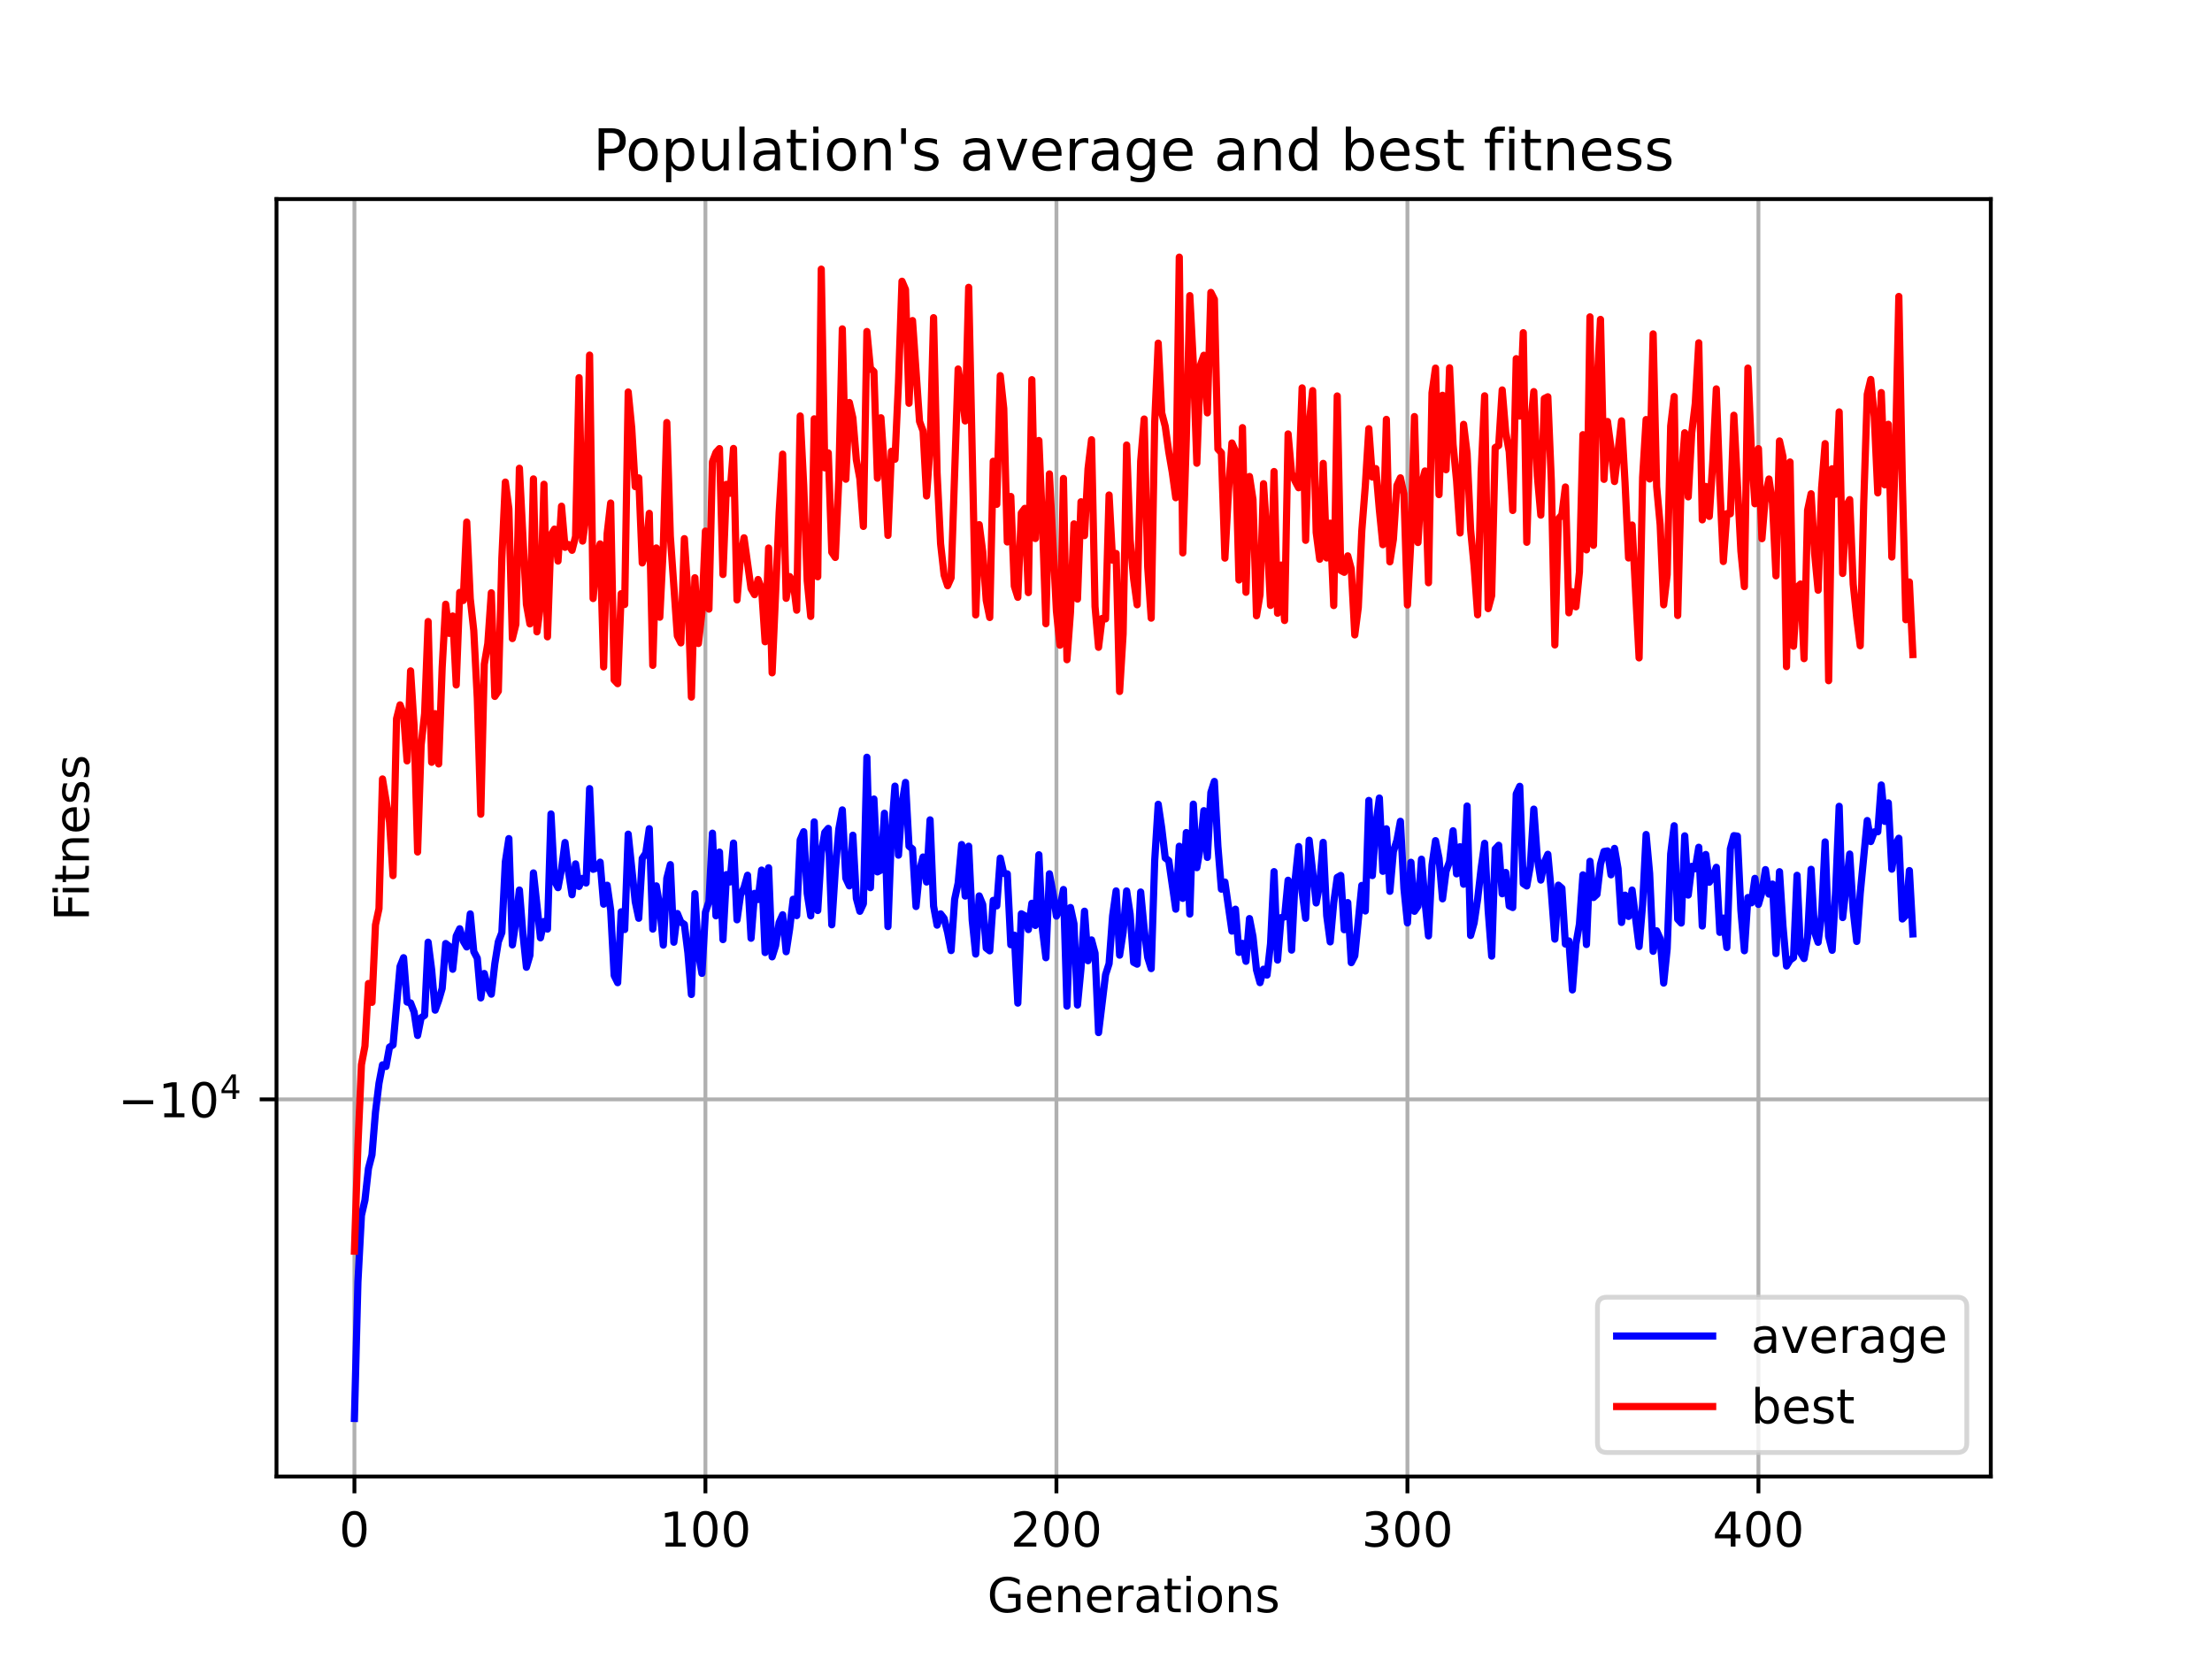 <?xml version="1.0" encoding="utf-8" standalone="no"?>
<!DOCTYPE svg PUBLIC "-//W3C//DTD SVG 1.1//EN"
  "http://www.w3.org/Graphics/SVG/1.1/DTD/svg11.dtd">
<!-- Created with matplotlib (https://matplotlib.org/) -->
<svg height="345.6pt" version="1.1" viewBox="0 0 460.8 345.6" width="460.8pt" xmlns="http://www.w3.org/2000/svg" xmlns:xlink="http://www.w3.org/1999/xlink">
 <defs>
  <style type="text/css">*{stroke-linecap:butt;stroke-linejoin:round;}</style>
 </defs>
 <g id="figure_1">
  <g id="patch_1">
   <path d="M 0 345.6 
L 460.8 345.6 
L 460.8 0 
L 0 0 
z
" style="fill:#ffffff;"/>
  </g>
  <g id="axes_1">
   <g id="patch_2">
    <path d="M 57.6 307.584 
L 414.72 307.584 
L 414.72 41.472 
L 57.6 41.472 
z
" style="fill:#ffffff;"/>
   </g>
   <g id="matplotlib.axis_1">
    <g id="xtick_1">
     <g id="line2d_1">
      <path clip-path="url(#p212d1cd836)" d="M 73.833 307.584 
L 73.833 41.472 
" style="fill:none;stroke:#b0b0b0;stroke-linecap:square;stroke-width:0.8;"/>
     </g>
     <g id="line2d_2">
      <defs>
       <path d="M 0 0 
L 0 3.5 
" id="me9fda56ee0" style="stroke:#000000;stroke-width:0.8;"/>
      </defs>
      <g>
       <use style="stroke:#000000;stroke-width:0.8;" x="73.833" xlink:href="#me9fda56ee0" y="307.584"/>
      </g>
     </g>
     <g id="text_1">
      <!-- 0 -->
      <g transform="translate(70.651 322.182)scale(0.1 -0.1)">
       <defs>
        <path d="M 31.781 66.406 
Q 24.172 66.406 20.328 58.906 
Q 16.5 51.422 16.5 36.375 
Q 16.5 21.391 20.328 13.891 
Q 24.172 6.391 31.781 6.391 
Q 39.453 6.391 43.281 13.891 
Q 47.125 21.391 47.125 36.375 
Q 47.125 51.422 43.281 58.906 
Q 39.453 66.406 31.781 66.406 
z
M 31.781 74.219 
Q 44.047 74.219 50.516 64.516 
Q 56.984 54.828 56.984 36.375 
Q 56.984 17.969 50.516 8.266 
Q 44.047 -1.422 31.781 -1.422 
Q 19.531 -1.422 13.062 8.266 
Q 6.594 17.969 6.594 36.375 
Q 6.594 54.828 13.062 64.516 
Q 19.531 74.219 31.781 74.219 
z
" id="DejaVuSans-48"/>
       </defs>
       <use xlink:href="#DejaVuSans-48"/>
      </g>
     </g>
    </g>
    <g id="xtick_2">
     <g id="line2d_3">
      <path clip-path="url(#p212d1cd836)" d="M 146.953 307.584 
L 146.953 41.472 
" style="fill:none;stroke:#b0b0b0;stroke-linecap:square;stroke-width:0.8;"/>
     </g>
     <g id="line2d_4">
      <g>
       <use style="stroke:#000000;stroke-width:0.8;" x="146.953" xlink:href="#me9fda56ee0" y="307.584"/>
      </g>
     </g>
     <g id="text_2">
      <!-- 100 -->
      <g transform="translate(137.409 322.182)scale(0.1 -0.1)">
       <defs>
        <path d="M 12.406 8.297 
L 28.516 8.297 
L 28.516 63.922 
L 10.984 60.406 
L 10.984 69.391 
L 28.422 72.906 
L 38.281 72.906 
L 38.281 8.297 
L 54.391 8.297 
L 54.391 0 
L 12.406 0 
z
" id="DejaVuSans-49"/>
       </defs>
       <use xlink:href="#DejaVuSans-49"/>
       <use x="63.623" xlink:href="#DejaVuSans-48"/>
       <use x="127.246" xlink:href="#DejaVuSans-48"/>
      </g>
     </g>
    </g>
    <g id="xtick_3">
     <g id="line2d_5">
      <path clip-path="url(#p212d1cd836)" d="M 220.074 307.584 
L 220.074 41.472 
" style="fill:none;stroke:#b0b0b0;stroke-linecap:square;stroke-width:0.8;"/>
     </g>
     <g id="line2d_6">
      <g>
       <use style="stroke:#000000;stroke-width:0.8;" x="220.074" xlink:href="#me9fda56ee0" y="307.584"/>
      </g>
     </g>
     <g id="text_3">
      <!-- 200 -->
      <g transform="translate(210.53 322.182)scale(0.1 -0.1)">
       <defs>
        <path d="M 19.188 8.297 
L 53.609 8.297 
L 53.609 0 
L 7.328 0 
L 7.328 8.297 
Q 12.938 14.109 22.625 23.891 
Q 32.328 33.688 34.812 36.531 
Q 39.547 41.844 41.422 45.531 
Q 43.312 49.219 43.312 52.781 
Q 43.312 58.594 39.234 62.25 
Q 35.156 65.922 28.609 65.922 
Q 23.969 65.922 18.812 64.312 
Q 13.672 62.703 7.812 59.422 
L 7.812 69.391 
Q 13.766 71.781 18.938 73 
Q 24.125 74.219 28.422 74.219 
Q 39.75 74.219 46.484 68.547 
Q 53.219 62.891 53.219 53.422 
Q 53.219 48.922 51.531 44.891 
Q 49.859 40.875 45.406 35.406 
Q 44.188 33.984 37.641 27.219 
Q 31.109 20.453 19.188 8.297 
z
" id="DejaVuSans-50"/>
       </defs>
       <use xlink:href="#DejaVuSans-50"/>
       <use x="63.623" xlink:href="#DejaVuSans-48"/>
       <use x="127.246" xlink:href="#DejaVuSans-48"/>
      </g>
     </g>
    </g>
    <g id="xtick_4">
     <g id="line2d_7">
      <path clip-path="url(#p212d1cd836)" d="M 293.194 307.584 
L 293.194 41.472 
" style="fill:none;stroke:#b0b0b0;stroke-linecap:square;stroke-width:0.8;"/>
     </g>
     <g id="line2d_8">
      <g>
       <use style="stroke:#000000;stroke-width:0.8;" x="293.194" xlink:href="#me9fda56ee0" y="307.584"/>
      </g>
     </g>
     <g id="text_4">
      <!-- 300 -->
      <g transform="translate(283.65 322.182)scale(0.1 -0.1)">
       <defs>
        <path d="M 40.578 39.312 
Q 47.656 37.797 51.625 33 
Q 55.609 28.219 55.609 21.188 
Q 55.609 10.406 48.188 4.484 
Q 40.766 -1.422 27.094 -1.422 
Q 22.516 -1.422 17.656 -0.516 
Q 12.797 0.391 7.625 2.203 
L 7.625 11.719 
Q 11.719 9.328 16.594 8.109 
Q 21.484 6.891 26.812 6.891 
Q 36.078 6.891 40.938 10.547 
Q 45.797 14.203 45.797 21.188 
Q 45.797 27.641 41.281 31.266 
Q 36.766 34.906 28.719 34.906 
L 20.219 34.906 
L 20.219 43.016 
L 29.109 43.016 
Q 36.375 43.016 40.234 45.922 
Q 44.094 48.828 44.094 54.297 
Q 44.094 59.906 40.109 62.906 
Q 36.141 65.922 28.719 65.922 
Q 24.656 65.922 20.016 65.031 
Q 15.375 64.156 9.812 62.312 
L 9.812 71.094 
Q 15.438 72.656 20.344 73.438 
Q 25.25 74.219 29.594 74.219 
Q 40.828 74.219 47.359 69.109 
Q 53.906 64.016 53.906 55.328 
Q 53.906 49.266 50.438 45.094 
Q 46.969 40.922 40.578 39.312 
z
" id="DejaVuSans-51"/>
       </defs>
       <use xlink:href="#DejaVuSans-51"/>
       <use x="63.623" xlink:href="#DejaVuSans-48"/>
       <use x="127.246" xlink:href="#DejaVuSans-48"/>
      </g>
     </g>
    </g>
    <g id="xtick_5">
     <g id="line2d_9">
      <path clip-path="url(#p212d1cd836)" d="M 366.314 307.584 
L 366.314 41.472 
" style="fill:none;stroke:#b0b0b0;stroke-linecap:square;stroke-width:0.8;"/>
     </g>
     <g id="line2d_10">
      <g>
       <use style="stroke:#000000;stroke-width:0.8;" x="366.314" xlink:href="#me9fda56ee0" y="307.584"/>
      </g>
     </g>
     <g id="text_5">
      <!-- 400 -->
      <g transform="translate(356.771 322.182)scale(0.1 -0.1)">
       <defs>
        <path d="M 37.797 64.312 
L 12.891 25.391 
L 37.797 25.391 
z
M 35.203 72.906 
L 47.609 72.906 
L 47.609 25.391 
L 58.016 25.391 
L 58.016 17.188 
L 47.609 17.188 
L 47.609 0 
L 37.797 0 
L 37.797 17.188 
L 4.891 17.188 
L 4.891 26.703 
z
" id="DejaVuSans-52"/>
       </defs>
       <use xlink:href="#DejaVuSans-52"/>
       <use x="63.623" xlink:href="#DejaVuSans-48"/>
       <use x="127.246" xlink:href="#DejaVuSans-48"/>
      </g>
     </g>
    </g>
    <g id="text_6">
     <!-- Generations -->
     <g transform="translate(205.662 335.861)scale(0.1 -0.1)">
      <defs>
       <path d="M 59.516 10.406 
L 59.516 29.984 
L 43.406 29.984 
L 43.406 38.094 
L 69.281 38.094 
L 69.281 6.781 
Q 63.578 2.734 56.688 0.656 
Q 49.812 -1.422 42 -1.422 
Q 24.906 -1.422 15.25 8.562 
Q 5.609 18.562 5.609 36.375 
Q 5.609 54.25 15.25 64.234 
Q 24.906 74.219 42 74.219 
Q 49.125 74.219 55.547 72.453 
Q 61.969 70.703 67.391 67.281 
L 67.391 56.781 
Q 61.922 61.422 55.766 63.766 
Q 49.609 66.109 42.828 66.109 
Q 29.438 66.109 22.719 58.641 
Q 16.016 51.172 16.016 36.375 
Q 16.016 21.625 22.719 14.156 
Q 29.438 6.688 42.828 6.688 
Q 48.047 6.688 52.141 7.594 
Q 56.25 8.5 59.516 10.406 
z
" id="DejaVuSans-71"/>
       <path d="M 56.203 29.594 
L 56.203 25.203 
L 14.891 25.203 
Q 15.484 15.922 20.484 11.062 
Q 25.484 6.203 34.422 6.203 
Q 39.594 6.203 44.453 7.469 
Q 49.312 8.734 54.109 11.281 
L 54.109 2.781 
Q 49.266 0.734 44.188 -0.344 
Q 39.109 -1.422 33.891 -1.422 
Q 20.797 -1.422 13.156 6.188 
Q 5.516 13.812 5.516 26.812 
Q 5.516 40.234 12.766 48.109 
Q 20.016 56 32.328 56 
Q 43.359 56 49.781 48.891 
Q 56.203 41.797 56.203 29.594 
z
M 47.219 32.234 
Q 47.125 39.594 43.094 43.984 
Q 39.062 48.391 32.422 48.391 
Q 24.906 48.391 20.391 44.141 
Q 15.875 39.891 15.188 32.172 
z
" id="DejaVuSans-101"/>
       <path d="M 54.891 33.016 
L 54.891 0 
L 45.906 0 
L 45.906 32.719 
Q 45.906 40.484 42.875 44.328 
Q 39.844 48.188 33.797 48.188 
Q 26.516 48.188 22.312 43.547 
Q 18.109 38.922 18.109 30.906 
L 18.109 0 
L 9.078 0 
L 9.078 54.688 
L 18.109 54.688 
L 18.109 46.188 
Q 21.344 51.125 25.703 53.562 
Q 30.078 56 35.797 56 
Q 45.219 56 50.047 50.172 
Q 54.891 44.344 54.891 33.016 
z
" id="DejaVuSans-110"/>
       <path d="M 41.109 46.297 
Q 39.594 47.172 37.812 47.578 
Q 36.031 48 33.891 48 
Q 26.266 48 22.188 43.047 
Q 18.109 38.094 18.109 28.812 
L 18.109 0 
L 9.078 0 
L 9.078 54.688 
L 18.109 54.688 
L 18.109 46.188 
Q 20.953 51.172 25.484 53.578 
Q 30.031 56 36.531 56 
Q 37.453 56 38.578 55.875 
Q 39.703 55.766 41.062 55.516 
z
" id="DejaVuSans-114"/>
       <path d="M 34.281 27.484 
Q 23.391 27.484 19.188 25 
Q 14.984 22.516 14.984 16.5 
Q 14.984 11.719 18.141 8.906 
Q 21.297 6.109 26.703 6.109 
Q 34.188 6.109 38.703 11.406 
Q 43.219 16.703 43.219 25.484 
L 43.219 27.484 
z
M 52.203 31.203 
L 52.203 0 
L 43.219 0 
L 43.219 8.297 
Q 40.141 3.328 35.547 0.953 
Q 30.953 -1.422 24.312 -1.422 
Q 15.922 -1.422 10.953 3.297 
Q 6 8.016 6 15.922 
Q 6 25.141 12.172 29.828 
Q 18.359 34.516 30.609 34.516 
L 43.219 34.516 
L 43.219 35.406 
Q 43.219 41.609 39.141 45 
Q 35.062 48.391 27.688 48.391 
Q 23 48.391 18.547 47.266 
Q 14.109 46.141 10.016 43.891 
L 10.016 52.203 
Q 14.938 54.109 19.578 55.047 
Q 24.219 56 28.609 56 
Q 40.484 56 46.344 49.844 
Q 52.203 43.703 52.203 31.203 
z
" id="DejaVuSans-97"/>
       <path d="M 18.312 70.219 
L 18.312 54.688 
L 36.812 54.688 
L 36.812 47.703 
L 18.312 47.703 
L 18.312 18.016 
Q 18.312 11.328 20.141 9.422 
Q 21.969 7.516 27.594 7.516 
L 36.812 7.516 
L 36.812 0 
L 27.594 0 
Q 17.188 0 13.234 3.875 
Q 9.281 7.766 9.281 18.016 
L 9.281 47.703 
L 2.688 47.703 
L 2.688 54.688 
L 9.281 54.688 
L 9.281 70.219 
z
" id="DejaVuSans-116"/>
       <path d="M 9.422 54.688 
L 18.406 54.688 
L 18.406 0 
L 9.422 0 
z
M 9.422 75.984 
L 18.406 75.984 
L 18.406 64.594 
L 9.422 64.594 
z
" id="DejaVuSans-105"/>
       <path d="M 30.609 48.391 
Q 23.391 48.391 19.188 42.75 
Q 14.984 37.109 14.984 27.297 
Q 14.984 17.484 19.156 11.844 
Q 23.344 6.203 30.609 6.203 
Q 37.797 6.203 41.984 11.859 
Q 46.188 17.531 46.188 27.297 
Q 46.188 37.016 41.984 42.703 
Q 37.797 48.391 30.609 48.391 
z
M 30.609 56 
Q 42.328 56 49.016 48.375 
Q 55.719 40.766 55.719 27.297 
Q 55.719 13.875 49.016 6.219 
Q 42.328 -1.422 30.609 -1.422 
Q 18.844 -1.422 12.172 6.219 
Q 5.516 13.875 5.516 27.297 
Q 5.516 40.766 12.172 48.375 
Q 18.844 56 30.609 56 
z
" id="DejaVuSans-111"/>
       <path d="M 44.281 53.078 
L 44.281 44.578 
Q 40.484 46.531 36.375 47.5 
Q 32.281 48.484 27.875 48.484 
Q 21.188 48.484 17.844 46.438 
Q 14.5 44.391 14.5 40.281 
Q 14.5 37.156 16.891 35.375 
Q 19.281 33.594 26.516 31.984 
L 29.594 31.297 
Q 39.156 29.25 43.188 25.516 
Q 47.219 21.781 47.219 15.094 
Q 47.219 7.469 41.188 3.016 
Q 35.156 -1.422 24.609 -1.422 
Q 20.219 -1.422 15.453 -0.562 
Q 10.688 0.297 5.422 2 
L 5.422 11.281 
Q 10.406 8.688 15.234 7.391 
Q 20.062 6.109 24.812 6.109 
Q 31.156 6.109 34.562 8.281 
Q 37.984 10.453 37.984 14.406 
Q 37.984 18.062 35.516 20.016 
Q 33.062 21.969 24.703 23.781 
L 21.578 24.516 
Q 13.234 26.266 9.516 29.906 
Q 5.812 33.547 5.812 39.891 
Q 5.812 47.609 11.281 51.797 
Q 16.75 56 26.812 56 
Q 31.781 56 36.172 55.266 
Q 40.578 54.547 44.281 53.078 
z
" id="DejaVuSans-115"/>
      </defs>
      <use xlink:href="#DejaVuSans-71"/>
      <use x="77.49" xlink:href="#DejaVuSans-101"/>
      <use x="139.014" xlink:href="#DejaVuSans-110"/>
      <use x="202.393" xlink:href="#DejaVuSans-101"/>
      <use x="263.916" xlink:href="#DejaVuSans-114"/>
      <use x="305.029" xlink:href="#DejaVuSans-97"/>
      <use x="366.309" xlink:href="#DejaVuSans-116"/>
      <use x="405.518" xlink:href="#DejaVuSans-105"/>
      <use x="433.301" xlink:href="#DejaVuSans-111"/>
      <use x="494.482" xlink:href="#DejaVuSans-110"/>
      <use x="557.861" xlink:href="#DejaVuSans-115"/>
     </g>
    </g>
   </g>
   <g id="matplotlib.axis_2">
    <g id="ytick_1">
     <g id="line2d_11">
      <path clip-path="url(#p212d1cd836)" d="M 57.6 229.021 
L 414.72 229.021 
" style="fill:none;stroke:#b0b0b0;stroke-linecap:square;stroke-width:0.8;"/>
     </g>
     <g id="line2d_12">
      <defs>
       <path d="M 0 0 
L -3.5 0 
" id="mbbadbea85d" style="stroke:#000000;stroke-width:0.8;"/>
      </defs>
      <g>
       <use style="stroke:#000000;stroke-width:0.8;" x="57.6" xlink:href="#mbbadbea85d" y="229.021"/>
      </g>
     </g>
     <g id="text_7">
      <!-- $\mathdefault{-10^{4}}$ -->
      <g transform="translate(24.6 232.82)scale(0.1 -0.1)">
       <defs>
        <path d="M 10.594 35.5 
L 73.188 35.5 
L 73.188 27.203 
L 10.594 27.203 
z
" id="DejaVuSans-8722"/>
       </defs>
       <use transform="translate(0 0.684)" xlink:href="#DejaVuSans-8722"/>
       <use transform="translate(83.789 0.684)" xlink:href="#DejaVuSans-49"/>
       <use transform="translate(147.412 0.684)" xlink:href="#DejaVuSans-48"/>
       <use transform="translate(211.992 38.966)scale(0.7)" xlink:href="#DejaVuSans-52"/>
      </g>
     </g>
    </g>
    <g id="text_8">
     <!-- Fitness -->
     <g transform="translate(18.52 191.845)rotate(-90)scale(0.1 -0.1)">
      <defs>
       <path d="M 9.812 72.906 
L 51.703 72.906 
L 51.703 64.594 
L 19.672 64.594 
L 19.672 43.109 
L 48.578 43.109 
L 48.578 34.812 
L 19.672 34.812 
L 19.672 0 
L 9.812 0 
z
" id="DejaVuSans-70"/>
      </defs>
      <use xlink:href="#DejaVuSans-70"/>
      <use x="50.27" xlink:href="#DejaVuSans-105"/>
      <use x="78.053" xlink:href="#DejaVuSans-116"/>
      <use x="117.262" xlink:href="#DejaVuSans-110"/>
      <use x="180.641" xlink:href="#DejaVuSans-101"/>
      <use x="242.164" xlink:href="#DejaVuSans-115"/>
      <use x="294.264" xlink:href="#DejaVuSans-115"/>
     </g>
    </g>
   </g>
   <g id="line2d_13">
    <path clip-path="url(#p212d1cd836)" d="M 73.833 295.488 
L 74.564 267.054 
L 75.295 253.194 
L 76.026 250.003 
L 76.758 243.405 
L 77.489 240.566 
L 78.22 231.656 
L 78.951 225.669 
L 79.682 221.827 
L 80.414 222.164 
L 81.145 218.132 
L 81.876 217.675 
L 83.338 201.332 
L 84.07 199.509 
L 84.801 208.747 
L 85.532 208.928 
L 86.263 210.827 
L 86.994 215.703 
L 87.726 212.017 
L 88.457 211.51 
L 89.188 196.273 
L 89.919 202.001 
L 90.65 210.436 
L 91.382 208.409 
L 92.113 205.893 
L 92.844 196.556 
L 93.575 197.131 
L 94.306 201.915 
L 95.038 194.998 
L 95.769 193.477 
L 96.5 196.044 
L 97.231 197.268 
L 97.962 190.384 
L 98.694 198.221 
L 99.425 199.601 
L 100.156 207.883 
L 100.887 202.798 
L 101.618 205.713 
L 102.35 207.108 
L 103.081 200.748 
L 103.812 196.18 
L 104.543 194.274 
L 105.274 179.535 
L 106.006 174.698 
L 106.737 196.841 
L 107.468 191.832 
L 108.199 185.406 
L 108.931 194.483 
L 109.662 201.496 
L 110.393 198.999 
L 111.124 181.845 
L 112.587 195.368 
L 113.318 191.958 
L 114.049 193.546 
L 114.78 169.565 
L 115.511 183.486 
L 116.243 184.917 
L 116.974 181.053 
L 117.705 175.511 
L 118.436 181.599 
L 119.167 186.392 
L 119.899 179.961 
L 120.63 184.662 
L 121.361 182.988 
L 122.092 183.947 
L 122.823 164.281 
L 123.555 181.095 
L 124.286 180.826 
L 125.017 179.602 
L 125.748 188.354 
L 126.479 184.414 
L 127.211 189.572 
L 127.942 203.217 
L 128.673 204.708 
L 129.404 189.948 
L 130.135 193.638 
L 130.867 173.772 
L 132.329 187.84 
L 133.06 191.295 
L 133.791 178.831 
L 134.523 177.741 
L 135.254 172.631 
L 135.985 193.549 
L 136.716 184.541 
L 137.447 188.837 
L 138.179 196.876 
L 138.91 182.97 
L 139.641 180.116 
L 140.372 196.283 
L 141.103 190.306 
L 141.835 192.076 
L 142.566 192.578 
L 143.297 198.469 
L 144.028 207.168 
L 144.76 186.157 
L 145.491 198.563 
L 146.222 202.772 
L 146.953 190.026 
L 147.684 187.836 
L 148.416 173.567 
L 149.147 190.781 
L 149.878 177.498 
L 150.609 195.739 
L 151.34 182.19 
L 152.072 183.731 
L 152.803 175.629 
L 153.534 191.615 
L 154.265 186.455 
L 154.996 184.915 
L 155.728 182.327 
L 156.459 195.456 
L 157.19 186.101 
L 157.921 187.391 
L 158.652 181.255 
L 159.384 198.433 
L 160.115 180.774 
L 160.846 199.327 
L 161.577 196.995 
L 162.308 192.185 
L 163.04 190.563 
L 163.771 198.264 
L 164.502 193.479 
L 165.233 187.33 
L 165.964 190.742 
L 166.696 174.969 
L 167.427 173.26 
L 168.158 186.148 
L 168.889 190.787 
L 169.62 171.212 
L 170.352 189.675 
L 171.083 177.749 
L 171.814 173.418 
L 172.545 172.571 
L 173.276 192.651 
L 174.008 181.281 
L 174.739 172.716 
L 175.47 168.718 
L 176.201 182.952 
L 176.932 184.543 
L 177.664 173.99 
L 178.395 187.142 
L 179.126 189.84 
L 179.857 188.272 
L 180.589 157.75 
L 181.32 184.926 
L 182.051 166.45 
L 182.782 181.628 
L 183.513 181.246 
L 184.245 169.416 
L 184.976 193.026 
L 185.707 173.56 
L 186.438 163.766 
L 187.169 178.147 
L 187.901 167.435 
L 188.632 162.991 
L 189.363 176.275 
L 190.094 176.869 
L 190.825 188.843 
L 191.557 181.44 
L 192.288 178.531 
L 193.019 183.741 
L 193.75 170.793 
L 194.481 188.748 
L 195.213 192.726 
L 195.944 190.377 
L 196.675 191.324 
L 197.406 194.25 
L 198.137 198.017 
L 198.869 187.348 
L 199.6 183.961 
L 200.331 175.932 
L 201.062 186.667 
L 201.793 176.28 
L 202.525 191.669 
L 203.256 198.752 
L 203.987 186.633 
L 204.718 188.414 
L 205.449 197.506 
L 206.181 198.076 
L 206.912 187.562 
L 207.643 188.712 
L 208.374 178.758 
L 209.105 181.959 
L 209.837 182.041 
L 210.568 196.805 
L 211.299 194.807 
L 212.03 208.969 
L 212.761 190.357 
L 213.493 190.779 
L 214.224 193.647 
L 214.955 188.171 
L 215.686 192.786 
L 216.417 178.059 
L 217.149 193.546 
L 217.88 199.512 
L 218.611 182.034 
L 219.342 185.929 
L 220.074 190.841 
L 220.805 189.101 
L 221.536 185.304 
L 222.267 209.591 
L 222.998 189.048 
L 223.73 192.434 
L 224.461 209.367 
L 225.192 201.757 
L 225.923 189.823 
L 226.654 200.135 
L 227.386 195.806 
L 228.117 198.557 
L 228.848 215.111 
L 230.31 203.038 
L 231.042 200.742 
L 231.773 190.81 
L 232.504 185.594 
L 233.235 198.981 
L 233.966 194.203 
L 234.698 185.597 
L 235.429 190.423 
L 236.16 200.468 
L 236.891 200.855 
L 237.622 185.824 
L 238.354 193.507 
L 239.085 199.426 
L 239.816 201.776 
L 240.547 179.233 
L 241.278 167.547 
L 242.01 172.51 
L 242.741 178.727 
L 243.472 179.287 
L 244.934 189.398 
L 245.666 176.286 
L 246.397 187.147 
L 247.128 173.437 
L 247.859 190.417 
L 248.59 167.517 
L 249.322 180.752 
L 250.053 176.465 
L 250.784 168.879 
L 251.515 178.609 
L 252.246 165.093 
L 252.978 162.788 
L 253.709 176.285 
L 254.44 185.231 
L 255.171 183.747 
L 256.634 193.967 
L 257.365 189.401 
L 258.096 198.41 
L 258.827 196.521 
L 259.559 200.256 
L 260.29 191.356 
L 261.021 195.127 
L 261.752 202.044 
L 262.483 204.705 
L 263.215 201.906 
L 263.946 203.13 
L 264.677 196.586 
L 265.408 181.58 
L 266.139 200.001 
L 266.871 191.158 
L 267.602 191.018 
L 268.333 183.373 
L 269.064 197.922 
L 269.795 183.341 
L 270.527 176.348 
L 271.258 185.801 
L 271.989 191.297 
L 272.72 175.034 
L 274.183 188.103 
L 274.914 184.218 
L 275.645 175.48 
L 276.376 190.735 
L 277.107 196.213 
L 277.839 188.067 
L 278.57 182.785 
L 279.301 182.37 
L 280.032 193.679 
L 280.763 188.022 
L 281.495 200.539 
L 282.226 199.114 
L 283.688 184.448 
L 284.419 189.776 
L 285.151 166.748 
L 285.882 182.395 
L 286.613 171.862 
L 287.344 166.244 
L 288.075 181.511 
L 288.807 172.656 
L 289.538 185.679 
L 290.269 177.375 
L 291 175.061 
L 291.731 171.093 
L 292.463 185.081 
L 293.194 192.26 
L 293.925 179.628 
L 294.656 189.84 
L 295.388 188.782 
L 296.119 178.988 
L 296.85 187.788 
L 297.581 194.966 
L 298.312 180.203 
L 299.044 175.122 
L 299.775 178.808 
L 300.506 187.246 
L 301.237 181.523 
L 301.968 179.464 
L 302.7 173.066 
L 303.431 182.041 
L 304.162 176.39 
L 304.893 184.199 
L 305.624 167.907 
L 306.356 194.874 
L 307.087 192.237 
L 307.818 187.299 
L 308.549 180.877 
L 309.28 175.68 
L 310.012 189.646 
L 310.743 199.175 
L 311.474 176.875 
L 312.205 176.086 
L 312.936 186.188 
L 313.668 181.748 
L 314.399 188.723 
L 315.13 189.056 
L 315.861 165.378 
L 316.592 163.805 
L 317.324 184.081 
L 318.055 184.563 
L 318.786 180.446 
L 319.517 168.558 
L 320.248 178.709 
L 320.98 183.336 
L 321.711 179.653 
L 322.442 177.968 
L 323.173 185.865 
L 323.904 195.636 
L 324.636 184.395 
L 325.367 185.033 
L 326.098 196.667 
L 326.829 196.014 
L 327.56 206.218 
L 328.292 196.682 
L 329.023 192.505 
L 329.754 182.249 
L 330.485 196.759 
L 331.217 179.426 
L 331.948 186.97 
L 332.679 186.303 
L 333.41 180.025 
L 334.141 177.382 
L 334.873 177.26 
L 335.604 182.241 
L 336.335 176.737 
L 337.066 180.957 
L 337.797 192.169 
L 338.529 186.478 
L 339.26 190.906 
L 339.991 185.415 
L 341.453 197.18 
L 342.185 188.445 
L 342.916 173.844 
L 343.647 181.92 
L 344.378 198.173 
L 345.109 193.905 
L 345.841 195.543 
L 346.572 204.79 
L 347.303 197.643 
L 348.034 177.9 
L 348.765 172.022 
L 349.497 191.489 
L 350.228 192.288 
L 350.959 174.121 
L 351.69 186.456 
L 352.421 180.47 
L 353.153 180.977 
L 353.884 176.499 
L 354.615 192.906 
L 355.346 178.003 
L 356.077 183.787 
L 356.809 182.704 
L 357.54 180.678 
L 358.271 194.233 
L 359.002 191.249 
L 359.733 197.383 
L 360.465 176.824 
L 361.196 174.081 
L 361.927 174.176 
L 362.658 189.647 
L 363.389 198.057 
L 364.121 186.97 
L 364.852 188.077 
L 365.583 182.982 
L 366.314 188.407 
L 367.046 185.862 
L 367.777 181.154 
L 368.508 186.264 
L 369.239 184.167 
L 369.97 198.645 
L 370.702 181.593 
L 371.433 192.993 
L 372.164 201.236 
L 372.895 200.01 
L 373.626 199.484 
L 374.358 182.342 
L 375.089 198.453 
L 375.82 199.684 
L 376.551 195.254 
L 377.282 181.095 
L 378.014 194.206 
L 378.745 196.3 
L 379.476 190.565 
L 380.207 175.386 
L 380.938 195.064 
L 381.67 197.966 
L 382.401 185.465 
L 383.132 167.967 
L 383.863 191.149 
L 385.326 177.915 
L 386.057 189.698 
L 386.788 196.117 
L 387.519 186.084 
L 388.982 170.933 
L 389.713 175.312 
L 390.444 173.289 
L 391.175 173.275 
L 391.906 163.525 
L 392.638 171.111 
L 393.369 167.254 
L 394.1 181.061 
L 394.831 175.958 
L 395.562 174.625 
L 396.294 191.443 
L 397.025 190.694 
L 397.756 181.355 
L 398.487 194.552 
L 398.487 194.552 
" style="fill:none;stroke:#0000ff;stroke-linecap:square;stroke-width:1.5;"/>
   </g>
   <g id="line2d_14">
    <path clip-path="url(#p212d1cd836)" d="M 73.833 260.641 
L 74.564 238.555 
L 75.295 221.787 
L 76.026 217.929 
L 76.758 204.881 
L 77.489 208.811 
L 78.22 192.667 
L 78.951 189.279 
L 79.682 162.27 
L 81.145 171.198 
L 81.876 182.409 
L 82.607 149.725 
L 83.338 146.834 
L 84.07 148.811 
L 84.801 158.511 
L 85.532 139.759 
L 86.263 151.239 
L 86.994 177.488 
L 87.726 155.269 
L 88.457 148.639 
L 89.188 129.476 
L 89.919 158.799 
L 90.65 148.669 
L 91.382 159.141 
L 92.113 139.044 
L 92.844 125.873 
L 93.575 131.945 
L 94.306 128.324 
L 95.038 142.688 
L 95.769 123.404 
L 96.5 125.094 
L 97.231 108.757 
L 97.962 124.693 
L 98.694 131.371 
L 99.425 145.415 
L 100.156 169.618 
L 100.887 138.377 
L 101.618 134.068 
L 102.35 123.49 
L 103.081 145.073 
L 103.812 143.973 
L 104.543 116.324 
L 105.274 100.428 
L 106.006 105.982 
L 106.737 133.027 
L 107.468 130.058 
L 108.199 97.548 
L 109.662 125.889 
L 110.393 129.968 
L 111.124 99.769 
L 111.855 131.622 
L 112.587 126.085 
L 113.318 100.88 
L 114.049 132.664 
L 114.78 111.464 
L 115.511 110.214 
L 116.243 116.883 
L 116.974 105.45 
L 117.705 114.017 
L 118.436 113.43 
L 119.167 114.633 
L 119.899 111.751 
L 120.63 78.678 
L 121.361 112.718 
L 122.092 107.402 
L 122.823 73.974 
L 123.555 124.686 
L 124.286 116.031 
L 125.017 113.307 
L 125.748 138.938 
L 126.479 111.174 
L 127.211 104.787 
L 127.942 141.649 
L 128.673 142.419 
L 129.404 123.682 
L 130.135 125.928 
L 130.867 81.662 
L 131.598 89.125 
L 132.329 101.374 
L 133.06 99.556 
L 133.791 117.273 
L 134.523 115.263 
L 135.254 106.941 
L 135.985 138.6 
L 136.716 114.152 
L 137.447 128.579 
L 138.179 113.917 
L 138.91 88.021 
L 139.641 111.691 
L 141.103 132.474 
L 141.835 133.926 
L 142.566 112.21 
L 143.297 123.921 
L 144.028 145.215 
L 144.76 120.356 
L 145.491 134.052 
L 146.222 127.585 
L 146.953 110.633 
L 147.684 126.887 
L 148.416 96.214 
L 149.147 94.264 
L 149.878 93.454 
L 150.609 119.682 
L 151.34 100.898 
L 152.072 102.753 
L 152.803 93.423 
L 153.534 124.977 
L 154.265 115.948 
L 154.996 112.033 
L 156.459 122.605 
L 157.19 123.878 
L 157.921 120.721 
L 158.652 122.579 
L 159.384 133.69 
L 160.115 114.164 
L 160.846 140.164 
L 162.308 106.807 
L 163.04 94.608 
L 163.771 124.64 
L 164.502 120.108 
L 165.233 121.192 
L 165.964 127.116 
L 166.696 86.654 
L 167.427 101.148 
L 168.158 120.984 
L 168.889 128.412 
L 169.62 87.249 
L 170.352 120.151 
L 171.083 56.07 
L 171.814 97.46 
L 172.545 94.345 
L 173.276 115.041 
L 174.008 116.126 
L 174.739 99.805 
L 175.47 68.512 
L 176.201 99.831 
L 176.932 83.846 
L 177.664 87.043 
L 178.395 95.797 
L 179.126 99.739 
L 179.857 109.659 
L 180.589 69.061 
L 181.32 76.719 
L 182.051 77.423 
L 182.782 99.617 
L 183.513 87.028 
L 184.245 97.528 
L 184.976 111.534 
L 185.707 94.009 
L 186.438 95.674 
L 187.169 79.704 
L 187.901 58.589 
L 188.632 60.302 
L 189.363 84.013 
L 190.094 66.777 
L 191.557 87.783 
L 192.288 89.765 
L 193.019 103.318 
L 193.75 93.155 
L 194.481 66.18 
L 195.213 98.502 
L 195.944 113.276 
L 196.675 119.792 
L 197.406 122.018 
L 198.137 120.365 
L 199.6 76.871 
L 200.331 81.329 
L 201.062 87.694 
L 201.793 59.855 
L 203.256 128.103 
L 203.987 109.294 
L 204.718 114.918 
L 205.449 125.054 
L 206.181 128.635 
L 206.912 96.088 
L 207.643 105.06 
L 208.374 78.252 
L 209.105 85.116 
L 209.837 112.902 
L 210.568 103.419 
L 211.299 122.105 
L 212.03 124.432 
L 212.761 106.868 
L 213.493 105.903 
L 214.224 123.451 
L 214.955 79.097 
L 215.686 112.181 
L 216.417 91.763 
L 217.149 108.688 
L 217.88 129.937 
L 218.611 98.726 
L 220.074 127.316 
L 220.805 134.407 
L 221.536 99.678 
L 222.267 137.431 
L 222.998 127.55 
L 223.73 109.133 
L 224.461 124.797 
L 225.192 104.528 
L 225.923 111.573 
L 226.654 97.677 
L 227.386 91.607 
L 228.117 126.349 
L 228.848 134.848 
L 229.579 128.832 
L 230.31 128.93 
L 231.042 103.117 
L 231.773 116.692 
L 232.504 115.295 
L 233.235 144.05 
L 233.966 132.023 
L 234.698 92.707 
L 235.429 112.498 
L 236.16 120.644 
L 236.891 125.993 
L 237.622 96.106 
L 238.354 87.29 
L 239.085 118.086 
L 239.816 128.775 
L 240.547 87.917 
L 241.278 71.482 
L 242.01 86.014 
L 242.741 88.823 
L 243.472 94.119 
L 244.203 98.38 
L 244.934 103.689 
L 245.666 53.568 
L 246.397 115.183 
L 247.128 91.457 
L 247.859 61.582 
L 248.59 75.626 
L 249.322 96.503 
L 250.053 76.128 
L 250.784 74.011 
L 251.515 86.011 
L 252.246 60.914 
L 252.978 62.362 
L 253.709 93.546 
L 254.44 94.342 
L 255.171 116.265 
L 255.903 102.591 
L 256.634 92.285 
L 257.365 93.967 
L 258.096 120.827 
L 258.827 89.086 
L 259.559 123.383 
L 260.29 99.262 
L 261.021 104.071 
L 261.752 128.279 
L 262.483 123.874 
L 263.215 100.768 
L 263.946 111.945 
L 264.677 126.124 
L 265.408 98.228 
L 266.139 127.745 
L 266.871 117.714 
L 267.602 129.263 
L 268.333 90.398 
L 269.064 98.56 
L 269.795 100.229 
L 270.527 101.609 
L 271.258 80.807 
L 271.989 112.561 
L 272.72 88.466 
L 273.451 81.373 
L 274.183 110.887 
L 274.914 116.502 
L 275.645 96.534 
L 276.376 116.233 
L 277.107 108.986 
L 277.839 126.147 
L 278.57 82.488 
L 279.301 118.825 
L 280.032 119.225 
L 280.763 115.797 
L 281.495 118.539 
L 282.226 132.263 
L 282.957 126.579 
L 283.688 110.594 
L 284.419 101.212 
L 285.151 89.307 
L 285.882 99.389 
L 286.613 97.621 
L 287.344 106.204 
L 288.075 113.473 
L 288.807 87.365 
L 289.538 117.041 
L 290.269 112.356 
L 291 101.139 
L 291.731 99.543 
L 292.463 102.873 
L 293.194 126.032 
L 293.925 112.402 
L 294.656 86.777 
L 295.388 113.019 
L 296.119 100.94 
L 296.85 98.113 
L 297.581 121.397 
L 298.312 81.838 
L 299.044 76.682 
L 299.775 103.042 
L 300.506 82.346 
L 301.237 97.852 
L 301.968 76.618 
L 302.7 92.575 
L 303.431 100.17 
L 304.162 111.024 
L 304.893 88.398 
L 305.624 94.475 
L 306.356 110.336 
L 307.087 117.962 
L 307.818 128.078 
L 308.549 98.415 
L 309.28 82.457 
L 310.012 126.786 
L 310.743 124.076 
L 311.474 93.234 
L 312.205 92.809 
L 312.936 81.235 
L 313.668 90.07 
L 314.399 94.107 
L 315.13 106.341 
L 315.861 74.716 
L 316.592 86.676 
L 317.324 69.31 
L 318.055 112.969 
L 318.786 89.145 
L 319.517 81.578 
L 320.248 99.063 
L 320.98 107.311 
L 321.711 83.024 
L 322.442 82.657 
L 323.173 100.266 
L 323.904 134.35 
L 324.636 108.125 
L 325.367 107.223 
L 326.098 101.451 
L 326.829 127.656 
L 327.56 123.27 
L 328.292 126.412 
L 329.023 119.166 
L 329.754 90.548 
L 330.485 114.549 
L 331.217 66.008 
L 331.948 113.593 
L 332.679 80.28 
L 333.41 66.54 
L 334.141 99.86 
L 334.873 87.808 
L 335.604 93.346 
L 336.335 100.31 
L 337.797 87.675 
L 338.529 100.625 
L 339.26 116.237 
L 339.991 109.371 
L 341.453 137.052 
L 342.185 99.457 
L 342.916 87.397 
L 343.647 99.78 
L 344.378 69.561 
L 345.109 101.405 
L 345.841 109.312 
L 346.572 125.99 
L 347.303 119.701 
L 348.034 88.742 
L 348.765 82.61 
L 349.497 128.218 
L 350.228 99.806 
L 350.959 90.149 
L 351.69 103.506 
L 352.421 90.15 
L 353.153 84.083 
L 353.884 71.414 
L 354.615 108.297 
L 355.346 101.332 
L 356.077 107.58 
L 356.809 96.074 
L 357.54 81.015 
L 358.271 101.232 
L 359.002 116.973 
L 359.733 107 
L 360.465 107.032 
L 361.196 86.505 
L 362.658 114.786 
L 363.389 122.201 
L 364.121 76.678 
L 364.852 94.039 
L 365.583 104.948 
L 366.314 93.461 
L 367.046 112.215 
L 367.777 103.101 
L 368.508 99.789 
L 369.239 104.827 
L 369.97 119.955 
L 370.702 91.858 
L 371.433 95.161 
L 372.164 138.876 
L 372.895 96.239 
L 373.626 134.614 
L 374.358 122.335 
L 375.089 121.657 
L 375.82 137.207 
L 376.551 106.309 
L 377.282 102.861 
L 378.014 115.286 
L 378.745 122.952 
L 379.476 101.627 
L 380.207 92.416 
L 380.938 141.804 
L 381.67 97.644 
L 382.401 102.96 
L 383.132 85.809 
L 383.863 119.464 
L 384.594 105.44 
L 385.326 104.076 
L 386.057 121.694 
L 386.788 128.757 
L 387.519 134.519 
L 388.25 104.667 
L 388.982 82.153 
L 389.713 79.051 
L 390.444 86.772 
L 391.175 102.679 
L 391.906 81.784 
L 392.638 101.001 
L 393.369 88.387 
L 394.1 116.037 
L 394.831 95.066 
L 395.562 61.757 
L 396.294 100.289 
L 397.025 129.103 
L 397.756 121.233 
L 398.487 136.354 
L 398.487 136.354 
" style="fill:none;stroke:#ff0000;stroke-linecap:square;stroke-width:1.5;"/>
   </g>
   <g id="patch_3">
    <path d="M 57.6 307.584 
L 57.6 41.472 
" style="fill:none;stroke:#000000;stroke-linecap:square;stroke-linejoin:miter;stroke-width:0.8;"/>
   </g>
   <g id="patch_4">
    <path d="M 414.72 307.584 
L 414.72 41.472 
" style="fill:none;stroke:#000000;stroke-linecap:square;stroke-linejoin:miter;stroke-width:0.8;"/>
   </g>
   <g id="patch_5">
    <path d="M 57.6 307.584 
L 414.72 307.584 
" style="fill:none;stroke:#000000;stroke-linecap:square;stroke-linejoin:miter;stroke-width:0.8;"/>
   </g>
   <g id="patch_6">
    <path d="M 57.6 41.472 
L 414.72 41.472 
" style="fill:none;stroke:#000000;stroke-linecap:square;stroke-linejoin:miter;stroke-width:0.8;"/>
   </g>
   <g id="text_9">
    <!-- Population's average and best fitness -->
    <g transform="translate(123.53 35.472)scale(0.12 -0.12)">
     <defs>
      <path d="M 19.672 64.797 
L 19.672 37.406 
L 32.078 37.406 
Q 38.969 37.406 42.719 40.969 
Q 46.484 44.531 46.484 51.125 
Q 46.484 57.672 42.719 61.234 
Q 38.969 64.797 32.078 64.797 
z
M 9.812 72.906 
L 32.078 72.906 
Q 44.344 72.906 50.609 67.359 
Q 56.891 61.812 56.891 51.125 
Q 56.891 40.328 50.609 34.812 
Q 44.344 29.297 32.078 29.297 
L 19.672 29.297 
L 19.672 0 
L 9.812 0 
z
" id="DejaVuSans-80"/>
      <path d="M 18.109 8.203 
L 18.109 -20.797 
L 9.078 -20.797 
L 9.078 54.688 
L 18.109 54.688 
L 18.109 46.391 
Q 20.953 51.266 25.266 53.625 
Q 29.594 56 35.594 56 
Q 45.562 56 51.781 48.094 
Q 58.016 40.188 58.016 27.297 
Q 58.016 14.406 51.781 6.484 
Q 45.562 -1.422 35.594 -1.422 
Q 29.594 -1.422 25.266 0.953 
Q 20.953 3.328 18.109 8.203 
z
M 48.688 27.297 
Q 48.688 37.203 44.609 42.844 
Q 40.531 48.484 33.406 48.484 
Q 26.266 48.484 22.188 42.844 
Q 18.109 37.203 18.109 27.297 
Q 18.109 17.391 22.188 11.75 
Q 26.266 6.109 33.406 6.109 
Q 40.531 6.109 44.609 11.75 
Q 48.688 17.391 48.688 27.297 
z
" id="DejaVuSans-112"/>
      <path d="M 8.5 21.578 
L 8.5 54.688 
L 17.484 54.688 
L 17.484 21.922 
Q 17.484 14.156 20.5 10.266 
Q 23.531 6.391 29.594 6.391 
Q 36.859 6.391 41.078 11.031 
Q 45.312 15.672 45.312 23.688 
L 45.312 54.688 
L 54.297 54.688 
L 54.297 0 
L 45.312 0 
L 45.312 8.406 
Q 42.047 3.422 37.719 1 
Q 33.406 -1.422 27.688 -1.422 
Q 18.266 -1.422 13.375 4.438 
Q 8.5 10.297 8.5 21.578 
z
M 31.109 56 
z
" id="DejaVuSans-117"/>
      <path d="M 9.422 75.984 
L 18.406 75.984 
L 18.406 0 
L 9.422 0 
z
" id="DejaVuSans-108"/>
      <path d="M 17.922 72.906 
L 17.922 45.797 
L 9.625 45.797 
L 9.625 72.906 
z
" id="DejaVuSans-39"/>
      <path id="DejaVuSans-32"/>
      <path d="M 2.984 54.688 
L 12.5 54.688 
L 29.594 8.797 
L 46.688 54.688 
L 56.203 54.688 
L 35.688 0 
L 23.484 0 
z
" id="DejaVuSans-118"/>
      <path d="M 45.406 27.984 
Q 45.406 37.75 41.375 43.109 
Q 37.359 48.484 30.078 48.484 
Q 22.859 48.484 18.828 43.109 
Q 14.797 37.75 14.797 27.984 
Q 14.797 18.266 18.828 12.891 
Q 22.859 7.516 30.078 7.516 
Q 37.359 7.516 41.375 12.891 
Q 45.406 18.266 45.406 27.984 
z
M 54.391 6.781 
Q 54.391 -7.172 48.188 -13.984 
Q 42 -20.797 29.203 -20.797 
Q 24.469 -20.797 20.266 -20.094 
Q 16.062 -19.391 12.109 -17.922 
L 12.109 -9.188 
Q 16.062 -11.328 19.922 -12.344 
Q 23.781 -13.375 27.781 -13.375 
Q 36.625 -13.375 41.016 -8.766 
Q 45.406 -4.156 45.406 5.172 
L 45.406 9.625 
Q 42.625 4.781 38.281 2.391 
Q 33.938 0 27.875 0 
Q 17.828 0 11.672 7.656 
Q 5.516 15.328 5.516 27.984 
Q 5.516 40.672 11.672 48.328 
Q 17.828 56 27.875 56 
Q 33.938 56 38.281 53.609 
Q 42.625 51.219 45.406 46.391 
L 45.406 54.688 
L 54.391 54.688 
z
" id="DejaVuSans-103"/>
      <path d="M 45.406 46.391 
L 45.406 75.984 
L 54.391 75.984 
L 54.391 0 
L 45.406 0 
L 45.406 8.203 
Q 42.578 3.328 38.25 0.953 
Q 33.938 -1.422 27.875 -1.422 
Q 17.969 -1.422 11.734 6.484 
Q 5.516 14.406 5.516 27.297 
Q 5.516 40.188 11.734 48.094 
Q 17.969 56 27.875 56 
Q 33.938 56 38.25 53.625 
Q 42.578 51.266 45.406 46.391 
z
M 14.797 27.297 
Q 14.797 17.391 18.875 11.75 
Q 22.953 6.109 30.078 6.109 
Q 37.203 6.109 41.297 11.75 
Q 45.406 17.391 45.406 27.297 
Q 45.406 37.203 41.297 42.844 
Q 37.203 48.484 30.078 48.484 
Q 22.953 48.484 18.875 42.844 
Q 14.797 37.203 14.797 27.297 
z
" id="DejaVuSans-100"/>
      <path d="M 48.688 27.297 
Q 48.688 37.203 44.609 42.844 
Q 40.531 48.484 33.406 48.484 
Q 26.266 48.484 22.188 42.844 
Q 18.109 37.203 18.109 27.297 
Q 18.109 17.391 22.188 11.75 
Q 26.266 6.109 33.406 6.109 
Q 40.531 6.109 44.609 11.75 
Q 48.688 17.391 48.688 27.297 
z
M 18.109 46.391 
Q 20.953 51.266 25.266 53.625 
Q 29.594 56 35.594 56 
Q 45.562 56 51.781 48.094 
Q 58.016 40.188 58.016 27.297 
Q 58.016 14.406 51.781 6.484 
Q 45.562 -1.422 35.594 -1.422 
Q 29.594 -1.422 25.266 0.953 
Q 20.953 3.328 18.109 8.203 
L 18.109 0 
L 9.078 0 
L 9.078 75.984 
L 18.109 75.984 
z
" id="DejaVuSans-98"/>
      <path d="M 37.109 75.984 
L 37.109 68.5 
L 28.516 68.5 
Q 23.688 68.5 21.797 66.547 
Q 19.922 64.594 19.922 59.516 
L 19.922 54.688 
L 34.719 54.688 
L 34.719 47.703 
L 19.922 47.703 
L 19.922 0 
L 10.891 0 
L 10.891 47.703 
L 2.297 47.703 
L 2.297 54.688 
L 10.891 54.688 
L 10.891 58.5 
Q 10.891 67.625 15.141 71.797 
Q 19.391 75.984 28.609 75.984 
z
" id="DejaVuSans-102"/>
     </defs>
     <use xlink:href="#DejaVuSans-80"/>
     <use x="56.678" xlink:href="#DejaVuSans-111"/>
     <use x="117.859" xlink:href="#DejaVuSans-112"/>
     <use x="181.336" xlink:href="#DejaVuSans-117"/>
     <use x="244.715" xlink:href="#DejaVuSans-108"/>
     <use x="272.498" xlink:href="#DejaVuSans-97"/>
     <use x="333.777" xlink:href="#DejaVuSans-116"/>
     <use x="372.986" xlink:href="#DejaVuSans-105"/>
     <use x="400.77" xlink:href="#DejaVuSans-111"/>
     <use x="461.951" xlink:href="#DejaVuSans-110"/>
     <use x="525.33" xlink:href="#DejaVuSans-39"/>
     <use x="552.82" xlink:href="#DejaVuSans-115"/>
     <use x="604.92" xlink:href="#DejaVuSans-32"/>
     <use x="636.707" xlink:href="#DejaVuSans-97"/>
     <use x="697.986" xlink:href="#DejaVuSans-118"/>
     <use x="757.166" xlink:href="#DejaVuSans-101"/>
     <use x="818.689" xlink:href="#DejaVuSans-114"/>
     <use x="859.803" xlink:href="#DejaVuSans-97"/>
     <use x="921.082" xlink:href="#DejaVuSans-103"/>
     <use x="984.559" xlink:href="#DejaVuSans-101"/>
     <use x="1046.082" xlink:href="#DejaVuSans-32"/>
     <use x="1077.869" xlink:href="#DejaVuSans-97"/>
     <use x="1139.148" xlink:href="#DejaVuSans-110"/>
     <use x="1202.527" xlink:href="#DejaVuSans-100"/>
     <use x="1266.004" xlink:href="#DejaVuSans-32"/>
     <use x="1297.791" xlink:href="#DejaVuSans-98"/>
     <use x="1361.268" xlink:href="#DejaVuSans-101"/>
     <use x="1422.791" xlink:href="#DejaVuSans-115"/>
     <use x="1474.891" xlink:href="#DejaVuSans-116"/>
     <use x="1514.1" xlink:href="#DejaVuSans-32"/>
     <use x="1545.887" xlink:href="#DejaVuSans-102"/>
     <use x="1581.092" xlink:href="#DejaVuSans-105"/>
     <use x="1608.875" xlink:href="#DejaVuSans-116"/>
     <use x="1648.084" xlink:href="#DejaVuSans-110"/>
     <use x="1711.463" xlink:href="#DejaVuSans-101"/>
     <use x="1772.986" xlink:href="#DejaVuSans-115"/>
     <use x="1825.086" xlink:href="#DejaVuSans-115"/>
    </g>
   </g>
   <g id="legend_1">
    <g id="patch_7">
     <path d="M 334.779 302.584 
L 407.72 302.584 
Q 409.72 302.584 409.72 300.584 
L 409.72 272.228 
Q 409.72 270.228 407.72 270.228 
L 334.779 270.228 
Q 332.779 270.228 332.779 272.228 
L 332.779 300.584 
Q 332.779 302.584 334.779 302.584 
z
" style="fill:#ffffff;opacity:0.8;stroke:#cccccc;stroke-linejoin:miter;"/>
    </g>
    <g id="line2d_15">
     <path d="M 336.779 278.326 
L 356.779 278.326 
" style="fill:none;stroke:#0000ff;stroke-linecap:square;stroke-width:1.5;"/>
    </g>
    <g id="line2d_16"/>
    <g id="text_10">
     <!-- average -->
     <g transform="translate(364.779 281.826)scale(0.1 -0.1)">
      <use xlink:href="#DejaVuSans-97"/>
      <use x="61.279" xlink:href="#DejaVuSans-118"/>
      <use x="120.459" xlink:href="#DejaVuSans-101"/>
      <use x="181.982" xlink:href="#DejaVuSans-114"/>
      <use x="223.096" xlink:href="#DejaVuSans-97"/>
      <use x="284.375" xlink:href="#DejaVuSans-103"/>
      <use x="347.852" xlink:href="#DejaVuSans-101"/>
     </g>
    </g>
    <g id="line2d_17">
     <path d="M 336.779 293.004 
L 356.779 293.004 
" style="fill:none;stroke:#ff0000;stroke-linecap:square;stroke-width:1.5;"/>
    </g>
    <g id="line2d_18"/>
    <g id="text_11">
     <!-- best -->
     <g transform="translate(364.779 296.504)scale(0.1 -0.1)">
      <use xlink:href="#DejaVuSans-98"/>
      <use x="63.477" xlink:href="#DejaVuSans-101"/>
      <use x="125" xlink:href="#DejaVuSans-115"/>
      <use x="177.1" xlink:href="#DejaVuSans-116"/>
     </g>
    </g>
   </g>
  </g>
 </g>
 <defs>
  <clipPath id="p212d1cd836">
   <rect height="266.112" width="357.12" x="57.6" y="41.472"/>
  </clipPath>
 </defs>
</svg>
